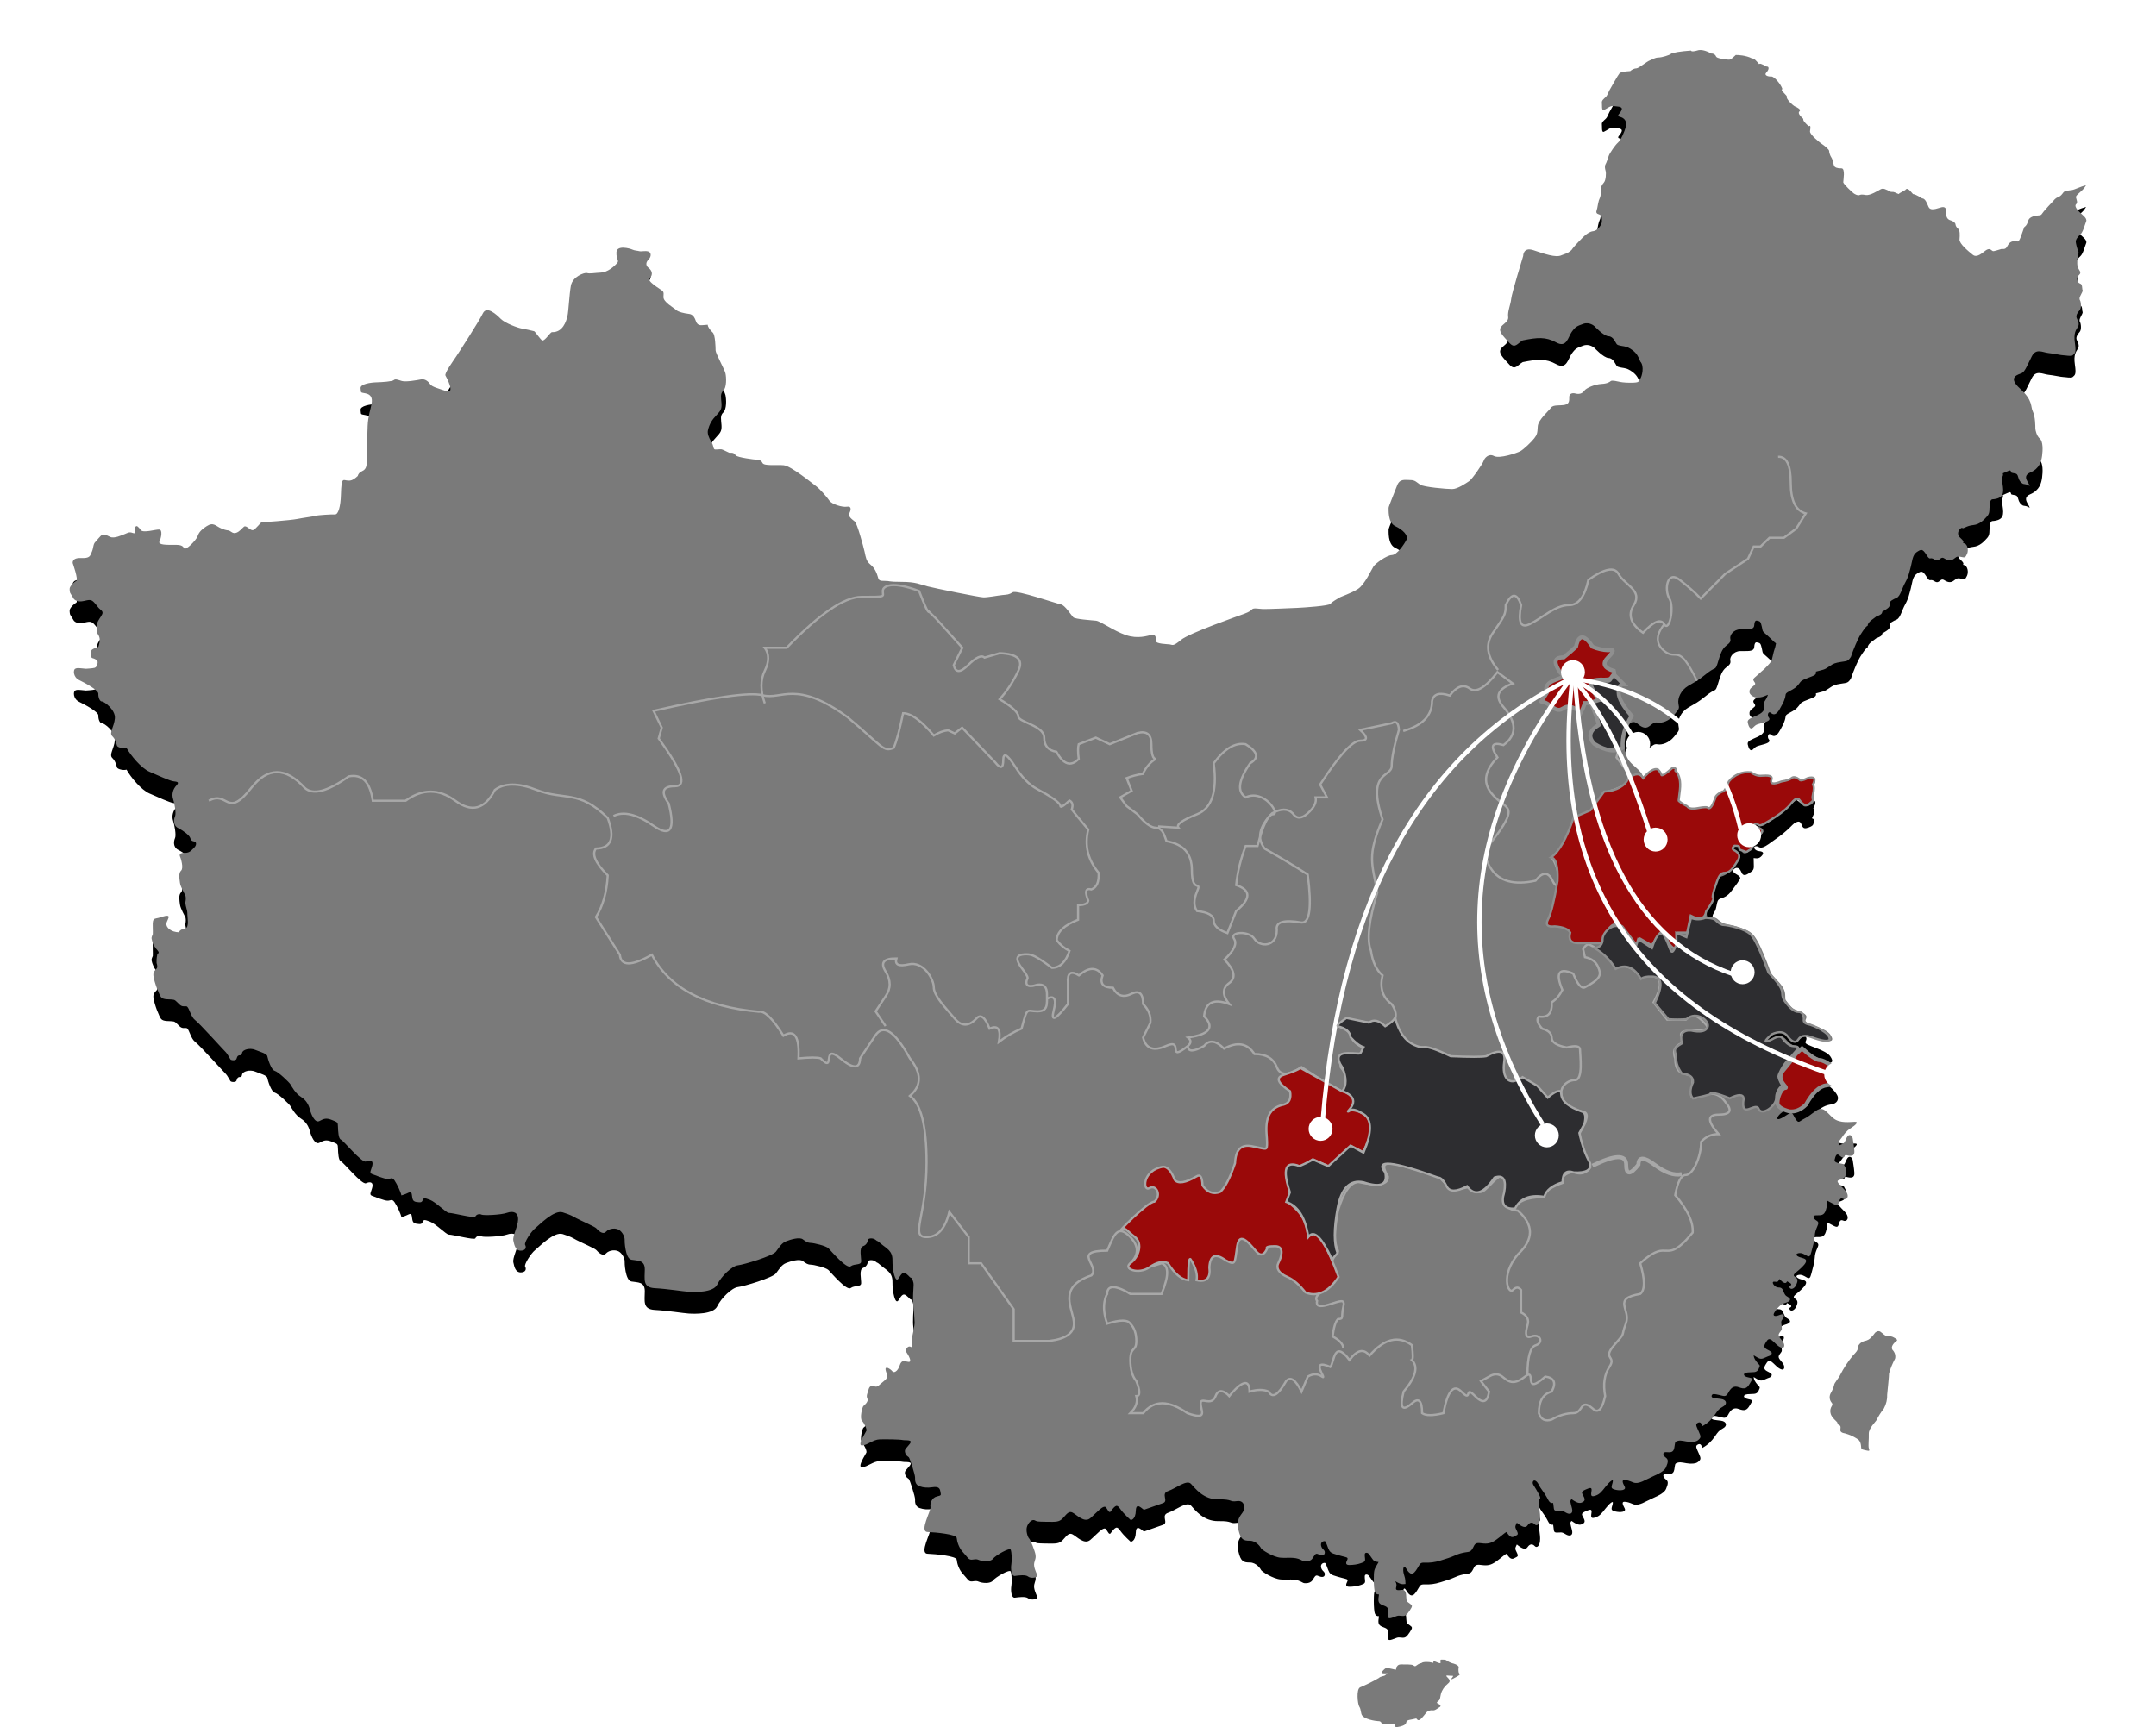 <?xml version="1.0" encoding="UTF-8"?>
<svg width="991px" height="794px" viewBox="0 0 991 794" version="1.1" xmlns="http://www.w3.org/2000/svg" xmlns:xlink="http://www.w3.org/1999/xlink">
    <!-- Generator: Sketch 52.6 (67491) - http://www.bohemiancoding.com/sketch -->
    <title>map</title>
    <desc>Created with Sketch.</desc>
    <defs>
        <path d="M568.563,694.873 C569.472,694.812 570.57,694.516 571.249,693.518 C572.602,691.519 572.666,690.964 574.047,691.588 C575.429,692.209 576.846,692.245 576.935,690.883 C577.024,689.52 575.942,689.52 575.4,688.158 C574.859,686.791 575.4,685.883 576.305,685.611 C577.206,685.339 577.294,685.611 578.017,687.521 C578.74,689.427 579.011,690.611 580.816,691.248 C582.621,691.884 582.892,691.884 584.786,692.428 C586.684,692.975 587.948,692.882 587.225,694.244 C586.502,695.611 586.502,696.519 588.215,696.519 C589.931,696.519 592.007,696.244 593.453,695.7 C594.895,695.157 595.618,695.063 595.436,693.518 C595.258,691.973 595.076,690.883 596.07,690.883 C597.059,690.883 597.423,691.791 598.416,693.154 C599.41,694.52 599.499,694.974 601.667,695.157 C600.129,697.971 599.587,698.153 599.499,701.065 C599.41,703.973 599.499,706.426 599.769,708.06 C600.04,709.698 600.852,710.059 601.845,710.059 C601.393,712.788 601.304,714.062 603.291,714.877 C605.274,715.696 606.267,715.785 605.997,718.06 C605.726,720.331 605.637,721.515 607.802,720.785 C609.971,720.059 610.237,719.605 612.042,719.877 C613.848,720.148 614.482,719.694 615.924,717.513 C617.369,715.331 617.281,715.153 616.016,714.24 C614.752,713.332 614.482,713.332 614.393,711.426 C614.3,709.516 614.211,707.699 612.224,707.971 C610.237,708.243 609.425,708.06 609.7,706.969 C609.971,705.883 610.06,705.246 609.337,703.973 C612.042,705.607 612.677,705.335 614.029,705.242 C613.941,702.245 613.759,702.606 613.218,700.518 C612.677,698.425 613.129,696.154 614.3,698.064 C615.475,699.97 616.828,701.88 618.815,699.062 C620.798,696.244 620.35,695.335 622.785,695.428 C625.22,695.518 627.3,695.335 630.188,694.427 C633.075,693.518 634.428,693.158 636.686,692.156 C638.939,691.154 640.026,690.976 641.468,690.7 C642.913,690.428 643.996,690.7 644.989,688.701 C645.983,686.702 646.165,686.154 648.959,686.519 C651.758,686.884 653.293,686.609 655.728,684.885 C658.167,683.158 659.52,681.702 660.514,681.341 C662.408,684.52 663.49,683.701 664.484,683.158 C665.477,682.61 666.107,682.61 665.206,680.793 C664.302,678.977 664.302,678.977 665.206,677.067 C667.735,679.159 669.269,679.613 670.17,678.251 C671.071,676.884 672.335,676.613 673.421,677.793 C674.503,678.977 675.674,677.432 675.856,675.522 C676.038,673.612 675.763,672.521 675.586,670.794 C675.404,669.07 674.863,666.795 675.674,666.252 C676.49,665.704 675.404,664.159 674.322,662.16 C673.239,660.161 672.157,659.253 672.609,658.162 C673.057,657.071 674.414,657.797 675.226,659.524 C676.038,661.252 677.932,663.344 679.014,665.433 C680.097,667.525 680.46,668.162 681.902,667.979 C682.354,670.433 681.813,671.613 683.618,671.613 C685.424,671.613 685.694,671.159 687.588,672.343 C689.482,673.523 691.199,673.068 690.569,670.522 C689.935,667.979 689.398,666.888 690.387,666.252 C693.638,668.616 694.632,668.069 695.714,667.432 C696.796,666.795 696.344,665.704 695.621,664.435 C694.902,663.162 694.809,662.708 696.885,661.795 C698.961,660.887 699.866,660.615 699.502,662.708 C699.143,664.796 699.502,665.25 701.396,664.614 C703.294,663.981 704.288,662.708 705.911,660.615 C707.535,658.527 709.881,656.252 709.251,658.527 C708.621,660.798 708.258,661.341 710.423,661.889 C712.591,662.432 715.749,662.253 714.756,660.433 C713.762,658.616 713.403,657.436 714.667,657.436 C715.931,657.436 717.106,657.89 718.637,658.527 C720.172,659.163 721.977,658.709 725.046,657.071 C728.116,655.433 732.716,654.07 733.802,651.528 C734.884,648.981 734.884,647.984 733.62,647.071 C732.356,646.163 731.997,644.618 733.713,644.618 C735.425,644.618 737.142,645.165 737.59,642.619 C738.042,640.072 737.683,639.894 739.218,639.439 C740.752,638.985 742.558,639.8 744.722,639.894 C746.887,639.983 747.969,639.711 748.963,638.714 C749.956,637.712 749.686,637.164 748.874,635.259 C748.062,633.349 747.158,631.986 748.062,631.349 C748.963,630.713 749.956,630.53 750.409,632.712 C753.114,631.26 754.831,629.439 756.277,627.351 C757.718,625.259 758.082,624.715 760.065,623.624 C762.052,622.534 761.692,620.534 759.071,620.169 C756.454,619.804 754.471,619.898 754.742,618.714 C755.013,617.534 756.184,617.899 758.26,618.353 C760.335,618.807 761.236,619.444 762.322,617.444 C763.405,615.441 764.669,613.807 767.286,614.805 C769.903,615.806 770.985,615.352 772.249,613.17 C773.513,610.989 774.055,610.717 771.619,610.263 C769.18,609.809 768.821,608.264 771.26,607.992 C773.695,607.716 775.407,608.353 776.312,606.443 C777.213,604.537 776.946,604.898 775.86,603.629 C774.777,602.355 774.143,601.354 774.055,600.08 C776.764,601.719 777.213,602.173 779.289,601.171 C781.364,600.174 781.817,600.445 782.269,599.537 C782.721,598.629 781.817,598.264 780.282,597.445 C778.747,596.629 778.659,595.81 779.563,594.359 C780.464,592.903 781.005,591.719 783.17,593.811 C785.338,595.904 785.787,596.264 786.962,596.629 C788.137,596.99 788.767,595.356 787.232,593.446 C785.698,591.536 785.064,591.086 785.968,589.72 C786.873,588.357 787.144,588.629 786.962,586.905 C786.78,585.178 786.421,584.63 787.321,583.54 C788.226,582.449 788.497,580.539 786.061,581.54 C783.622,582.538 782.447,581.995 783.804,580.085 C785.157,578.179 786.51,576.54 788.585,575.997 C790.661,575.45 791.295,574.541 790.391,573.722 C789.49,572.907 788.767,573.089 788.044,571.362 C787.321,569.635 787.144,568.909 785.427,568.909 C783.715,568.909 782.087,566.451 783.263,566.269 C784.434,566.09 785.068,567.088 785.88,565 C787.596,566.816 788.949,567.542 789.397,566.09 C791.655,567.088 791.925,567.725 790.391,568.361 C790.754,570.454 792.83,569.545 793.642,567.725 C794.453,565.908 794.365,565 793.371,564.27 C792.378,563.544 791.929,563.272 793.731,561.816 C795.536,560.365 797.43,558.637 797.975,557.453 C798.516,556.273 798.064,555.725 795.899,555.182 C793.731,554.635 793.008,553.548 794.542,553.183 C796.077,552.818 797.159,553.548 798.423,554.274 C799.687,555 800.047,554.635 800.592,552.546 C801.133,550.454 802.034,547.457 802.127,545.458 C802.216,543.455 802.664,542.368 803.298,540.912 C803.932,539.456 804.11,538.82 802.85,538.094 C801.586,537.368 800.681,535.734 802.85,535.734 C805.014,535.734 806.456,535.912 807.272,533.276 C808.084,530.64 807.809,530.186 807.72,528.913 C811.424,530.823 812.506,531.821 813.047,530.275 C813.588,528.735 813.677,527.461 815.305,528.187 C816.928,528.913 818.463,526.825 816.024,524.189 C813.588,521.553 811.601,520.097 813.229,519.554 C814.852,519.006 816.387,518.645 816.569,516.281 C816.746,513.917 815.935,513.463 815.394,512.19 C811.601,511.646 811.06,511.099 811.331,510.008 C811.601,508.917 812.054,507.007 813.318,508.102 C814.582,509.193 815.575,509.919 816.116,507.92 C818.733,508.735 820.539,508.735 820.357,506.192 C820.175,503.646 819.816,502.011 819.634,500.556 C819.452,499.104 817.922,497.83 816.835,500.012 C815.753,502.194 816.205,502.648 813.229,503.646 C812.777,501.646 813.588,501.464 814.582,500.012 C815.571,498.556 816.569,497.011 818.733,495.649 C820.898,494.286 822.522,492.741 820.628,492.741 C818.733,492.741 813.766,493.65 810.701,491.103 C807.631,488.556 806.186,485.377 802.939,487.559 C799.687,489.741 799.599,490.195 797.252,491.375 C794.906,492.559 794.813,493.739 793.278,491.375 C791.744,489.015 792.196,487.648 788.949,489.83 C785.698,492.011 784.527,491.922 785.068,490.649 C785.609,489.376 788.133,487.105 790.843,487.011 C793.553,486.922 795.536,486.922 796.711,485.106 C797.882,483.285 799.78,481.379 802.397,478.743 C805.014,476.107 807.179,475.106 809.796,474.741 C812.413,474.38 813.047,472.563 812.777,471.29 C812.506,470.016 810.248,466.837 806.097,464.656 C801.945,462.474 801.763,462.474 798.246,460.292 C794.724,458.111 792.378,458.2 790.302,456.294 C788.226,454.384 787.774,452.567 784.704,454.384 C781.639,456.201 779.563,456.111 780.464,455.11 C781.364,454.112 783.533,451.566 786.061,451.294 C788.585,451.022 788.767,451.566 790.843,453.747 C792.919,455.929 793.46,456.926 794.995,455.11 C796.529,453.293 798.516,452.656 802.757,454.291 C806.997,455.929 807.813,455.84 809.077,455.657 C810.337,455.475 810.43,454.656 809.796,453.476 C809.166,452.291 808.354,451.111 803.932,449.295 C799.51,447.474 797.341,447.113 797.975,445.751 C798.605,444.384 798.694,443.569 795.988,442.296 C793.278,441.022 792.378,441.387 790.484,438.93 C788.585,436.476 788.585,437.024 788.585,435.114 C788.585,433.204 788.315,431.298 785.157,428.026 C781.998,424.753 781.998,424.481 781.187,422.117 C780.375,419.753 777.394,412.211 775.682,409.392 C773.966,406.574 773.065,405.211 768.098,403.577 C763.134,401.939 761.6,402.304 759.524,401.12 C757.448,399.94 757.177,398.577 754.742,398.76 C752.303,398.938 752.573,398.212 752.484,396.396 C752.396,394.575 752.396,393.123 753.749,392.397 C755.101,391.667 755.465,391.031 755.372,389.94 C755.283,388.849 754.831,388.212 755.731,386.761 C756.636,385.305 756.636,385.122 756.996,383.399 C757.359,381.672 757.448,380.581 758.801,380.127 C760.158,379.672 762.052,379.214 764.128,376.307 C766.204,373.399 766.474,373.31 767.015,372.308 C767.556,371.307 768.909,370.581 766.563,369.218 C764.217,367.856 764.128,367.219 765.21,366.4 C766.292,365.585 767.556,366.039 768.19,367.491 C768.821,368.947 769.362,370.033 771.438,368.764 C773.513,367.491 774.143,367.126 774.143,365.309 C774.143,363.492 774.055,362.402 774.055,361.493 C775.86,361.765 776.672,361.672 777.758,360.492 C778.84,359.312 778.659,358.492 776.583,358.31 C774.507,358.132 773.425,356.128 775.141,356.039 C776.853,355.946 776.583,358.132 781.005,355.042 C785.427,351.947 787.144,350.674 789.397,348.675 C791.655,346.676 792.289,345.585 793.553,345.042 C794.813,344.494 795.536,344.587 796.17,346.315 C796.8,348.042 797.705,348.042 799.417,347.406 C801.133,346.769 801.404,346.404 801.674,345.313 C801.945,344.222 802.216,343.679 800.863,343.225 C802.216,340.496 802.127,339.681 801.493,338.586 C802.85,336.132 802.668,335.042 801.404,335.042 C800.14,335.042 800.322,335.042 798.516,335.678 C796.711,336.315 796.44,336.952 794.995,335.678 C793.553,334.405 792.289,333.951 791.384,335.224 C790.484,336.497 789.308,336.68 786.602,337.317 C783.893,337.953 782.81,338.679 782.269,337.406 C781.728,336.132 783.533,334.587 780.282,334.316 C777.035,334.044 777.394,334.77 774.507,333.497 C771.619,332.223 771.26,331.68 766.834,333.768 C762.411,335.861 762.952,336.408 762.234,338.042 C761.511,339.677 761.418,340.407 759.16,341.587 C756.907,342.771 756.184,343.221 756.277,344.405 C756.366,345.585 755.19,349.04 752.121,348.951 C749.056,348.857 748.785,349.04 746.887,349.405 C744.993,349.766 744.993,350.042 744.088,348.951 C743.188,347.86 742.194,347.767 740.841,346.858 C739.488,345.95 738.947,346.222 739.577,343.314 C740.207,340.407 740.659,337.678 739.218,334.316 C737.772,330.954 737.954,331.319 736.96,330.407 C733.261,332.86 731.908,334.77 731.274,332.86 C730.644,330.954 729.287,330.135 727.122,332.499 C724.957,334.863 723.693,335.95 723.241,334.316 C722.789,332.682 722.159,331.769 719.449,329.409 C716.743,327.045 715.479,325.682 714.667,320.865 C713.855,316.047 714.845,312.499 716.02,310.776 C717.195,309.048 719,308.322 720.624,309.685 C722.248,311.048 724.142,312.41 726.129,310.865 C728.116,309.32 728.475,308.959 730.103,309.231 C731.726,309.503 735.066,308.683 737.501,305.687 C739.937,302.686 739.937,302.958 739.488,300.504 C739.036,298.051 740.571,294.324 743.999,292.325 C747.432,290.326 748.603,289.778 751.402,287.508 C754.201,285.233 755.19,284.778 756.002,284.418 C756.818,284.053 757.088,283.327 757.9,280.598 C758.712,277.873 759.524,275.326 761.418,273.874 C763.316,272.418 763.587,271.871 763.316,270.508 C763.045,269.146 764.669,266.421 767.916,266.328 C771.167,266.238 774.143,266.782 774.325,264.511 C774.507,262.24 775.048,262.147 776.042,262.419 C777.035,262.694 777.306,262.783 777.847,265.241 C778.388,267.694 777.847,266.875 780.464,269.239 C783.081,271.599 783.081,271.871 784.345,272.783 C783.893,275.419 783.444,275.602 782.899,278.327 C782.358,281.052 781.998,281.417 780.1,283.416 C778.206,285.415 778.477,284.872 776.583,286.688 C774.689,288.505 773.336,288.963 774.143,290.143 C774.959,291.323 775.141,291.506 773.695,292.597 C772.249,293.688 772.072,294.324 772.16,295.322 C772.249,296.323 773.877,297.686 775.771,297.686 C777.665,297.686 778.388,297.325 780.646,296.413 C779.741,299.231 778.117,300.05 778.747,301.323 C779.381,302.597 778.929,304.324 776.042,305.687 C773.154,307.049 770.985,307.593 771.349,309.231 C771.708,310.865 772.431,312.686 773.695,311.591 C774.959,310.504 774.596,310.228 777.936,309.409 C781.276,308.594 781.817,307.775 781.005,306.867 C780.193,305.958 780.734,303.683 781.998,304.778 C783.263,305.869 784.527,305.687 786.061,302.958 C787.596,300.233 787.774,299.961 788.408,298.051 C789.038,296.141 788.137,296.052 790.484,294.778 C792.83,293.505 793.642,293.051 794.813,291.506 C795.988,289.961 795.899,289.868 798.965,288.688 C802.034,287.508 803.027,287.236 802.668,285.78 C805.915,284.872 806.456,285.054 808.625,283.509 C810.79,281.964 811.512,281.782 814.218,281.328 C816.928,280.873 817.381,281.145 818.774,278.967 C819.893,275.577 821.92,270.74 823.224,268.696 C824.533,266.652 825.615,264.973 826.488,264.681 C826.415,262.856 829.678,261.178 830.401,260.448 C832.792,259.576 833.151,258.988 833.151,258.258 C836.128,256.506 836.778,255.995 836.56,254.681 C836.342,253.367 838.155,252.565 839.823,251.835 C841.487,251.105 842.214,247.528 843.732,244.827 C845.255,242.127 845.618,240.01 846.269,237.674 C846.923,235.338 846.995,232.127 849.023,230.813 C851.054,229.499 851.632,229.134 853.518,232.127 C855.4,235.119 854.822,232.711 857.213,234.244 C859.604,235.776 859.677,232.423 861.708,233.733 C863.735,235.046 865.04,234.827 866.344,233.733 C867.649,232.638 868.154,232.784 869.604,233.076 C871.053,233.368 871.344,233.445 872.14,231.689 C872.939,229.941 872.358,227.163 870.835,226.798 C869.313,226.433 871.885,226.754 869.131,224.341 C866.377,221.936 869.624,219.15 869.987,219.73 C870.351,220.314 871.853,218.696 874.967,218.404 C878.085,218.116 880.039,215.849 881.416,214.321 C882.794,212.784 882.289,211.178 882.575,209.28 C882.773,207.978 882.753,206.94 883.67,206.567 C889.17,206.219 889.098,203.514 888.448,199.43 C887.793,195.339 889.025,196.361 888.593,194.613 C891.489,193.445 892.179,192.512 892.434,194.244 C894.001,194.913 895.127,194.122 895.636,196.296 C895.996,197.845 896.771,198.883 897.894,199.459 C900.087,199.706 900.777,200.326 900.858,200.509 C901.161,199.309 896.9,196.06 901.197,194.236 C905.498,192.407 906.298,189.069 906.641,186.527 C906.989,183.988 907.106,179.945 905.608,178.672 C904.113,177.403 903.536,174.743 903.536,173.936 C903.536,173.129 903.536,168.506 902.385,166.195 C901.234,163.887 902.615,161.231 896.517,155.684 C890.418,150.14 895.83,149.216 897.324,148.522 C898.819,147.829 899.97,144.593 901.924,140.785 C903.883,136.969 906.924,139.033 909.513,139.293 C912.098,139.552 915.413,140.339 916.399,140.339 C917.38,140.339 919.969,140.911 920.631,140.384 C921.713,139.398 922.408,139.398 921.713,134.662 C921.027,129.926 922.291,128.652 923.087,127.306 C924.088,125.627 922.844,124.135 922.517,123.149 C922.129,121.986 922.905,120.692 923.87,119.654 C924.839,118.62 924.516,115.834 924.064,115.059 C923.616,114.281 923.935,113.567 924.387,112.663 C924.839,111.755 925.611,110.591 925.162,110.201 C924.969,107.42 924.645,107.675 923.68,107.16 C922.711,106.641 922.194,104.634 923.616,103.405 C925.033,102.172 923.551,101.333 923.034,99.78 C922.517,98.223 922.84,94.208 923.422,93.109 C922.452,90.323 922.259,89.159 922.129,88.255 C922,87.347 922.905,85.923 924.193,84.82 C925.485,83.721 926.257,80.356 926.903,78.799 C927.545,77.245 924.839,75.627 923.482,74.139 C922.129,72.647 921.548,71.483 922.323,70.834 C923.099,70.19 922.517,68.957 922.194,67.728 C921.984,66.921 924.011,65.575 925.344,64.184 C926.047,63.458 926.62,62.538 926.863,62.12 C924.104,62.846 921.742,64.172 920.255,64.391 C918.773,64.614 917.069,64.614 916.411,65.494 C915.748,66.378 915.199,67.205 913.883,67.704 C912.562,68.198 912.174,69.026 911.407,69.8 C910.636,70.571 908.439,72.947 907.393,74.216 C906.347,75.486 906.512,75.984 904.973,76.037 C903.435,76.094 900.85,76.698 900.357,78.247 C899.861,79.792 899.533,80.676 898.431,81.447 C897.276,84.484 896.343,88.292 895.297,88.016 C894.251,87.74 892.111,87.631 891.065,89.504 C890.019,91.382 889.853,91.548 887.878,91.495 C884.138,92.598 884.191,92.708 883.476,92.099 C882.761,91.495 882.103,91.163 880.621,92.209 C879.135,93.259 876.715,95.688 874.789,94.143 C872.867,92.598 868.525,89.062 868.687,87.075 C868.852,85.088 868.909,82.882 868.085,82.221 C867.257,81.556 866.873,80.729 866.821,80.068 C866.764,79.407 865.666,78.576 864.563,78.3 C863.465,78.024 862.641,77.14 862.584,75.595 C862.532,74.05 863.025,71.402 859.838,72.448 C856.648,73.498 855.109,73.551 854.451,72.12 C853.788,70.684 853.021,68.198 851.482,68.198 C848.841,66.544 848.017,66.325 847.302,66.211 C845.324,63.73 844.443,63.34 843.785,64.338 C840.978,65.883 841.144,65.826 840.703,66.211 C838.999,65.607 838.947,65.108 837.133,65.218 C834.658,63.949 833.612,63.397 832.457,64.005 C831.306,64.614 827.618,66.986 825.639,66.653 C823.661,66.325 823.386,66.434 822.619,66.71 C821.847,66.986 820.583,66.268 820.034,65.883 C819.485,65.494 815.252,61.629 815.252,60.749 C815.252,59.865 816.294,54.346 814.424,54.399 C812.558,54.456 811.347,54.014 811.016,53.186 C810.689,52.359 810.414,50.315 809.808,49.431 C809.202,48.551 808.762,47.116 808.762,46.398 C808.762,45.68 806.291,43.75 805.576,43.308 C804.861,42.866 799.748,38.892 799.966,37.343 C800.188,35.798 800.463,34.31 799.308,35.028 C797.272,33.093 796.723,32.376 796.889,31.662 C795.459,30.336 794.195,28.953 795.128,28.183 C796.061,27.408 794.138,26.362 793.149,25.977 C792.16,25.587 788.585,22.274 789.3,21.171 C787.596,19.131 786.441,18.633 787.265,17.862 C786.497,15.595 783.473,12.063 782.152,12.177 C780.835,12.286 778.634,11.678 779.898,10.352 C781.162,9.03 781.328,7.538 780.011,7.595 C777.37,6.216 776.987,6.102 776.603,6.492 C775.008,4.724 774.293,3.787 773.356,3.896 C770.553,2.404 766.652,2.242 765.824,2.295 C763.736,4.172 763.627,4.614 761.923,4.391 C760.218,4.172 757.141,3.84 756.81,3.012 C756.479,2.185 755.764,1.577 754.665,1.634 C751.64,-0.021 749.552,-0.244 748.232,0.198 C746.911,0.64 745.372,0.806 745.263,0.255 C740.591,0.583 736.689,1.192 735.975,1.8 C735.256,2.404 732.069,3.398 730.309,3.454 C728.552,3.511 727.728,4.282 726.351,4.78 C724.978,5.275 721.185,8.422 720.248,8.422 C719.315,8.422 718.104,8.973 717.337,9.691 C714.312,9.857 712.939,10.19 712.385,10.741 C711.836,11.293 708.375,17.42 707.826,18.414 C707.276,19.407 706.889,20.843 706.065,21.613 C705.241,22.388 704.143,23.215 704.304,24.208 C704.47,25.202 704.029,28.073 705.241,27.574 C706.449,27.08 708.209,25.478 709.582,25.753 C710.96,26.029 714.037,25.697 713.379,27.522 C712.716,29.342 710.628,30.226 712.607,30.721 C714.586,31.216 715.85,32.599 715.301,35.137 C714.752,37.676 712.939,41.483 711.674,42.59 C710.406,43.693 707.935,47.335 707.495,48.551 C707.054,49.764 706.505,51.641 706.012,52.469 C705.516,53.296 705.681,54.456 706.012,55.559 C706.34,56.666 706.121,59.922 705.241,60.915 C704.361,61.905 703.593,63.288 703.755,64.557 C703.92,65.826 703.702,67.537 703.262,68.255 C702.822,68.973 702.273,71.897 702.164,72.724 C702.051,73.551 701.009,74.991 702.765,75.486 C704.526,75.984 704.304,77.249 704.304,78.851 C704.304,80.453 702.107,83.105 700.455,83.267 C698.808,83.434 697.762,84.318 696.885,84.926 C696.005,85.53 691.219,90.554 690.783,91.329 C690.44,91.933 690.06,92.298 688.687,93.174 C687.673,93.725 686.324,94.046 685.731,94.346 C683.198,95.615 677.678,93.652 672.843,92.034 C668.013,90.416 668.126,94.691 668.126,94.691 C668.126,94.691 662.836,111.905 662.606,114.443 C662.375,116.986 660.877,120.222 661.224,122.647 C661.568,125.072 658.345,126.053 657.658,127.788 C656.964,129.52 658.636,131.256 661.858,134.719 C664.375,137.427 665.477,134.877 667.916,133.478 C674.685,132.119 678.481,131.771 683.316,134.431 C688.146,137.087 688.723,132.006 690.448,129.577 C692.176,127.152 692.867,126.921 695.742,125.883 C698.618,124.84 700.895,126.973 700.895,126.973 C700.895,126.973 705.116,131.511 707.373,131.588 C709.635,131.665 710.503,134.516 711.182,135.274 C711.86,136.028 714.308,136.028 715.661,136.483 C716.379,136.722 718.144,137.541 719.663,139.131 C720.996,140.53 721.844,142.809 721.916,143.161 C723.972,145.303 722.716,150.205 721.888,151.187 C721.056,152.172 721.763,152.768 719.126,152.918 C716.488,153.068 713.928,152.841 712.797,152.614 C711.67,152.387 709.033,151.71 708.431,152.164 C707.826,152.614 706.921,153.372 704.062,153.522 C701.194,153.676 697.127,155.262 696.15,156.701 C695.169,158.137 693.513,158.291 692.156,157.91 C690.799,157.533 689.293,157.91 689.293,159.5 C689.293,161.089 689.442,162.675 687.257,163.129 C685.076,163.583 681.91,162.979 680.929,164.414 C679.951,165.854 674.98,170.014 674.826,173.04 C674.677,176.065 674.528,176.819 673.243,178.486 C671.963,180.148 668.348,183.627 666.765,184.459 C665.186,185.294 657.198,188.015 654.71,186.653 C652.226,185.294 650.268,187.711 649.965,188.846 C649.662,189.982 644.767,197.241 643.261,198.226 C641.754,199.207 637.986,201.855 635.499,201.855 C633.015,201.855 622.389,200.951 620.734,199.816 C619.078,198.68 618.472,197.699 616.214,197.699 C613.953,197.699 611.392,196.94 610.185,200.193 C608.981,203.445 606.195,209.949 606.267,210.481 C606.344,211.008 605.742,217.212 609.28,218.875 C612.822,220.541 615.459,223.189 614.482,225.156 C613.5,227.123 610.185,232.115 607.774,232.188 C605.363,232.265 600.242,236.044 599.337,237.407 C598.432,238.769 595.343,245.728 592.181,247.771 C589.014,249.811 584.346,251.251 583.591,251.778 C582.839,252.309 580.275,253.595 579.596,254.576 C578.922,255.561 567.545,256.32 564.302,256.47 C561.067,256.62 550.365,257.074 548.483,256.997 C546.601,256.924 544.263,256.393 543.584,257.074 C542.906,257.755 542.304,258.286 539.893,259.191 C537.482,260.099 514.579,268.043 510.815,271.218 C507.047,274.397 506.971,273.412 505.69,273.262 C504.41,273.108 499.362,273.035 499.362,271.749 C499.362,270.464 499.362,268.497 497.403,268.874 C495.444,269.251 491.075,270.914 485.425,268.951 C479.771,266.981 473.899,262.597 471.786,262.37 C469.678,262.143 462.219,261.689 461.314,260.78 C460.41,259.872 457.474,255.184 455.664,254.88 C453.855,254.576 435.322,248.149 433.513,249.284 C431.707,250.419 431.029,250.342 428.767,250.569 C426.51,250.797 421.986,251.705 419.955,251.628 C417.92,251.551 397.731,247.467 394.262,246.559 C390.796,245.651 388.987,244.515 382.437,244.515 C375.878,244.515 377.388,244.065 374.824,244.065 C372.263,244.065 371.96,243.911 371.512,242.248 C371.056,240.586 370.155,238.238 368.12,236.575 C366.084,234.913 366.012,233.323 365.41,230.675 C364.804,228.027 362.017,217.666 360.887,216.758 C359.756,215.849 357.648,214.414 358.403,212.974 C359.154,211.539 359.53,209.572 357.345,209.949 C355.16,210.326 350.342,208.814 349.211,207.151 C348.08,205.489 344.841,201.782 343.182,200.57 C341.526,199.361 331.655,191.19 328.19,190.89 C324.725,190.586 319.148,191.344 318.473,189.832 C317.795,188.319 316.135,188.319 315.533,188.319 C314.932,188.319 306.943,187.334 306.192,186.353 C305.437,185.367 305.138,185.063 303.175,185.14 C300.465,183.818 299.977,183.627 299.46,183.542 C298.939,183.457 296.661,183.846 296.354,183.518 C295.74,182.865 296.075,181.937 294.908,180.035 C293.874,178.352 293.067,176.381 293.382,174.929 C294.06,171.827 295.417,169.86 297.376,167.821 C299.335,165.777 299.787,164.868 299.637,162.448 C299.484,160.031 298.882,158.06 300.465,156.624 C302.048,155.189 301.895,150.497 301.447,148.607 C300.994,146.714 296.924,139.455 296.924,138.093 C296.924,136.73 296.774,130.984 295.643,129.921 C294.512,128.863 293.309,127.351 293.309,126.292 C290.518,126.369 288.79,127.351 287.808,124.479 C286.831,121.604 285.474,121.377 284.117,121.223 C282.76,121.073 279.747,120.469 278.766,119.484 C277.789,118.502 272.74,115.854 272.967,113.433 C273.193,111.012 272.789,111.077 272.264,110.546 C271.735,110.019 264.982,106.248 266.638,104.812 C268.294,103.373 267.692,101.357 266.186,100.222 C264.679,99.09 264.841,97.602 266.032,96.414 C267.228,95.23 267.49,93.567 266.4,92.809 C265.305,92.055 262.733,92.736 261.893,92.481 C261.053,92.229 259.708,92.257 258.642,91.738 C257.571,91.223 251.493,89.532 251.344,93.012 C251.195,96.491 252.85,96.641 251.57,98.081 C250.29,99.516 247.273,102.164 244.26,102.314 C241.248,102.464 239.139,102.922 237.859,102.541 C236.579,102.164 231.155,104.208 230.4,108.368 C229.649,112.525 229.346,120.092 228.817,122.359 C228.292,124.63 226.705,129.885 221.737,129.698 C220.921,129.666 218.644,133.656 217.315,133.526 C216.62,133.462 213.983,129.402 213.523,129.273 C212.364,128.944 209.153,128.259 207.796,128.032 C205.991,127.732 200.187,125.611 198.152,123.571 C196.12,121.527 191.674,117.444 189.941,121.073 C188.209,124.703 178.944,139.001 177.737,140.814 C176.533,142.63 172.163,148.607 172.765,149.666 C173.367,150.724 177.284,158.137 173.294,156.852 C169.3,155.566 166.509,154.812 165.758,153.676 C165.003,152.541 163.472,151.049 161.514,151.43 C159.555,151.811 154.535,152.691 152.726,152.164 C150.916,151.633 149.729,151.073 149.034,151.73 C148.34,152.391 143.837,152.691 141.123,152.768 C138.409,152.841 133.437,153.522 133.736,155.566 C134.039,157.61 133.437,157.379 135.925,157.833 C138.409,158.291 139.314,159.8 138.789,162.675 C138.259,165.55 137.201,168.121 136.979,172.812 C136.753,177.5 136.676,187.411 136.6,188.846 C136.527,190.286 136.676,192.63 134.568,193.538 C133.252,194.102 132.666,194.905 132.424,195.837 C129.96,198.137 128.825,198.056 127.448,197.893 C126.071,197.731 125.425,197.078 125.009,199.625 C124.843,200.833 124.754,202.419 124.698,204.43 C124.548,209.876 123.494,213.583 121.988,213.506 C120.478,213.429 114.149,213.806 113.248,214.11 C112.34,214.414 107.522,215.018 104.432,215.622 C101.343,216.227 88.609,217.155 88.233,217.135 C87.858,217.119 85.73,220.071 84.449,220.675 C83.169,221.283 81.275,218.238 80.144,219.146 C79.017,220.055 78.254,221.312 76.671,221.92 C75.088,222.524 74.264,221.364 73.432,221.004 C72.6,220.643 72.463,221.105 69.753,219.969 C67.039,218.838 66.159,216.835 62.92,218.952 C59.681,221.068 59.301,222.281 58.699,223.793 C58.098,225.306 53.275,230.525 52.524,228.935 C51.769,227.346 49.661,227.5 47.25,227.5 C44.839,227.5 40.469,227.573 41.297,225.91 C42.125,224.248 42.803,220.614 41.22,220.464 C39.637,220.314 33.838,222.204 32.707,220.691 C31.58,219.179 30.825,218.347 30.223,219.252 C29.617,220.16 30.902,222.735 29.092,222.054 C27.283,221.373 26.831,221.977 25.401,222.508 C23.967,223.035 20.579,224.702 18.697,223.866 C16.811,223.035 15.608,222.127 14.327,223.339 C13.604,224.021 12.74,225.132 12.07,225.922 C10.689,227.034 11.088,228.668 10.224,230.663 C9.36,232.662 9.396,233.72 5.168,233.55 C0.939,233.376 1.42,235.898 1.42,235.898 C1.42,235.898 4.134,243.542 3.048,244.089 C2.268,244.483 0.717,245.793 0.107,247.155 C-0.127,247.686 0.071,249.118 0.237,249.564 C0.588,250.014 1.682,252.086 1.961,252.39 C2.64,253.136 4.001,253.842 6.44,253.315 C8.875,252.788 9.832,252.439 11.226,253.931 C12.619,255.423 12.966,256.299 14.186,257.264 C15.406,258.23 15.406,258.842 14.448,260.334 C13.491,261.826 12.534,262.966 12.445,264.985 C12.356,267.005 12.272,267.617 12.881,268.408 C13.491,269.195 14.186,270.687 13.665,272.706 C13.14,274.722 13.576,274.288 11.924,274.9 C10.89,275.281 9.78,275.561 9.848,276.887 C9.962,279.105 9.881,279.43 10.604,279.6 C11.327,279.766 12.886,280.383 12.886,281.449 C12.886,282.516 12.385,283.748 11.496,284.028 C10.604,284.308 7.401,284.458 7.47,284.462 C3.783,284.117 3.552,284 2.571,284.454 C1.594,284.908 1.549,288.282 4.34,289.645 C7.126,291.003 13.269,294.288 13.196,295.954 C13.12,297.617 13.875,299.584 14.852,299.507 C15.834,299.434 21.181,303.363 20.805,307.297 C20.43,311.23 18.019,313.955 19.598,315.468 C21.181,316.98 21.484,319.024 21.783,319.855 C22.085,320.687 24.872,321.291 26.152,320.837 C28.038,324.243 32.86,330.143 36.701,331.806 C40.542,333.468 45.966,335.966 47.702,336.193 C49.435,336.42 50.638,336.493 49.055,338.16 C47.476,339.823 46.87,342.244 47.549,344.287 C48.227,346.327 49.055,350.942 48.453,352.304 C47.852,353.667 47.399,356.465 49.96,357.75 C52.524,359.036 55.008,361.08 55.388,362.138 C55.763,363.196 55.989,363.651 57.27,363.878 C58.55,364.105 58.247,365.767 57.27,366.676 C56.288,367.584 55.311,369.17 53.049,369.097 C50.788,369.02 50.339,369.855 50.715,370.686 C51.091,371.517 52.524,376.055 51.24,377.264 C49.96,378.476 50.489,380.97 50.715,382.864 C50.941,384.753 52.977,388.083 53.275,388.914 C53.623,390.755 53.118,391.582 53.195,392.251 C53.393,393.971 54.144,395.727 54.103,396.704 C54.031,398.521 55.157,403.362 53.126,403.817 C51.091,404.271 50.566,404.875 50.263,405.629 C46.721,405.556 44.31,403.512 44.459,401.619 C44.528,400.795 45.76,398.93 45.493,398.346 C45.15,397.6 43.147,398.281 41.749,398.748 C40.118,399.291 39.136,399.121 38.632,399.798 C38.042,400.585 38.191,402.409 38.203,403.403 C38.224,404.66 38.276,405.739 38.224,406.505 C37.642,407.799 37.61,408.172 37.695,408.675 C37.896,409.952 38.829,412.065 39.637,413.042 C40.772,414.404 41.523,414.936 40.32,415.617 C39.871,417.928 39.952,418.865 39.968,419.741 C40.812,422.255 39.698,422.446 39.714,422.571 C39.738,422.754 38.272,423.662 38.502,425.495 C38.934,428.999 41.285,434.538 42.024,435.434 C43.151,436.793 45.743,436.266 47.852,436.643 C48.906,436.829 50.085,438.719 51.236,439.352 C52.383,439.988 53.502,439.368 54.031,439.818 C55.085,440.726 55.763,444.583 57.722,446.022 C59.681,447.458 71.207,460.244 71.809,460.771 C72.414,461.302 73.533,463.508 73.913,464.039 C74.288,464.57 76.461,464.664 76.687,463.832 C77.515,460.787 78.929,463.346 79.268,461.075 C79.494,459.562 82.81,458.654 85.221,459.635 C87.632,460.621 90.644,461.375 90.871,462.587 C91.097,463.796 92.603,468.865 94.259,469.319 C95.919,469.773 100.89,474.538 101.492,475.519 C102.094,476.505 103.754,479.68 106.314,481.269 C108.875,482.859 109.933,485.13 110.458,487.17 C110.987,489.213 112.719,493.524 114.828,492.388 C116.94,491.253 117.994,490.876 120.631,491.934 C123.268,492.993 123.268,492.92 123.341,495.036 C123.418,497.153 123.567,500.56 124.698,500.937 C125.829,501.314 134.342,511.829 136.224,510.997 C138.106,510.162 139.612,510.466 139.164,512.66 C138.712,514.854 137.504,516.216 138.938,516.744 C140.368,517.275 144.439,518.937 146.022,519.014 C147.601,519.091 148.13,517.956 149.333,519.696 C150.541,521.435 152.273,525.215 152.5,526.577 C155.662,525.823 156.869,524.083 157.245,525.896 C157.62,527.713 157.322,529.302 159.357,529.602 C161.388,529.906 161.841,529.829 162.293,528.771 C162.745,527.713 162.972,527.636 165.609,528.621 C168.246,529.602 172.991,534.444 174.195,534.594 C176.335,534.635 186.064,537.222 186.476,536.334 C187.001,535.202 188.435,534.971 189.34,535.426 C190.244,535.88 198.228,535.58 201.015,534.594 C203.806,533.613 206.217,534.294 206.14,537.619 C206.063,540.949 203.503,545.259 203.955,547.38 C204.408,549.497 204.937,551.991 207.344,551.991 C209.755,551.991 209.981,550.328 209.379,549.347 C208.777,548.361 212.093,543.219 213.898,541.78 C215.707,540.344 222.638,533.082 226.632,534.367 C230.626,535.657 230.852,535.957 232.96,537.092 C235.068,538.228 241.474,540.949 242.152,541.78 C242.831,542.615 245.092,544.882 246.522,543.292 C247.952,541.707 251.267,541.253 253,542.765 C254.736,544.278 255.185,546.395 255.112,546.849 C255.035,547.303 255.338,555.624 258.197,556.155 C261.061,556.682 264.377,556.155 264.377,560.616 C264.377,565.077 263.25,568.937 268.972,569.241 C274.699,569.541 282.082,570.754 284.642,570.904 C287.207,571.054 295.869,571.354 297.679,567.575 C299.484,563.791 304.46,559.026 307.169,558.726 C309.883,558.422 323.065,554.489 324.648,552.445 C326.232,550.405 327.213,548.511 329.321,547.68 C331.429,546.849 335.5,545.64 337.007,546.772 C338.513,547.907 339.418,548.438 340.698,548.438 C341.978,548.438 347.628,549.724 348.836,550.932 C350.039,552.145 357.123,560.539 359.005,559.18 C360.887,557.818 363.75,558.799 363.827,556.983 C363.904,555.17 362.769,550.628 364.655,549.951 C366.537,549.27 366.84,547.68 366.916,547.003 C366.989,546.322 369.174,545.94 370.531,547.076 C371.888,548.211 370.381,546.622 372.942,548.816 C375.502,551.009 378.289,551.991 378.216,556.378 C378.14,560.766 379.496,567.197 381.003,564.776 C382.509,562.356 383.188,561.524 384.617,562.656 C386.051,563.791 386.201,564.399 386.653,564.399 C387.105,564.399 388.01,566.212 387.933,567.802 C387.86,569.391 387.481,574.683 387.784,576.804 C388.087,578.921 388.313,583.458 388.385,584.894 C388.462,586.333 387.481,590.871 387.331,591.398 C387.182,591.93 387.634,597.076 386.58,596.24 C385.526,595.409 383.79,597.453 384.617,598.661 C385.449,599.874 387.558,603.43 385.526,603.126 C383.491,602.822 382.437,602.067 381.532,604.788 C380.627,607.513 378.895,608.418 378.14,607.436 C377.388,606.455 374.824,604.788 375.05,606.682 C375.276,608.572 376.936,609.93 374.448,611.824 C371.96,613.714 371.593,614.926 369.937,614.395 C368.277,613.864 367.591,614.472 367.215,615.908 C366.84,617.347 366.012,618.706 366.69,619.995 C367.365,621.276 365.41,623.02 364.881,623.397 C364.352,623.774 363.072,628.993 364.202,630.206 C365.333,631.414 366.537,634.062 366.238,634.817 C365.935,635.575 361.791,641.702 364.279,641.548 C366.767,641.398 369.327,638.827 372.34,638.75 C375.353,638.673 381.455,638.75 382.889,639.054 C384.319,639.358 387.784,638.673 386.201,640.794 C384.617,642.911 383.64,643.138 384.016,644.727 C384.395,646.317 385.3,646.544 385.748,646.994 C386.201,647.448 388.688,655.088 388.612,656.374 C388.539,657.659 388.692,659.63 390.651,660.311 C392.61,660.992 394.415,661.065 396.523,660.761 C398.631,660.461 399.916,660.688 400.214,662.578 C400.517,664.468 400.893,664.468 398.631,664.999 C396.374,665.526 395.392,668.101 395.695,669.841 C395.994,671.58 390.421,681.187 394.338,681.337 C398.256,681.487 407.597,682.395 407.75,684.058 C407.9,685.725 408.728,688.673 410.763,690.789 C412.799,692.91 413.098,694.273 414.907,694.046 C416.716,693.819 416.866,693.742 418.146,694.273 C419.426,694.8 423.194,695.254 424.398,693.664 C425.605,692.079 432.152,688.304 432.584,689.508 C433.016,690.708 433.206,694.086 432.866,696.162 C432.527,698.239 432.838,701.758 434.494,701.531 C436.154,701.304 439.466,700.85 440.596,701.836 C441.727,702.817 445.325,702.448 444.72,701.012 C444.118,699.573 443.007,697.294 443.383,695.558 C443.763,693.819 444.215,693.514 443.989,691.852 C443.763,690.185 441.634,684.845 441.028,684.313 C440.427,683.786 439.316,680.656 440.144,678.612 C440.976,676.568 442.555,675.437 443.609,675.968 C444.663,676.495 444.364,676.568 448.96,676.645 C453.556,676.722 454.748,676.722 456.327,675.21 C457.91,673.697 459.008,671.426 460.967,672.408 C462.926,673.393 466.363,677.326 469.149,674.983 C471.936,672.639 475.328,668.401 476.459,670.141 C477.59,671.88 477.699,672.335 478.349,672.095 C480.869,668.746 481.414,668.579 482.989,670.826 C484.568,673.073 487.723,675.846 487.723,675.846 C487.723,675.846 489.956,675.846 490.085,671.487 C490.214,667.128 493.369,671.223 493.894,671.094 C494.423,670.96 499.806,668.977 502.564,668.052 C505.323,667.128 501.381,663.693 504.931,662.501 C508.477,661.313 513.469,657.087 515.439,659.2 C517.41,661.313 521.219,666.467 528.048,666.337 C534.881,666.203 532.91,667.655 536.59,667.128 C540.269,666.597 540.398,670.562 539.219,672.282 C538.035,673.997 536.198,675.716 537.248,680.339 C538.298,684.966 539.61,685.36 542.502,685.36 C545.39,685.36 547.36,688.133 547.623,688.794 C547.89,689.455 553.14,692.894 556.69,693.158 C559.791,693.389 562.998,692.707 565.809,694.078 C567.057,694.686 567,694.97 568.563,694.873 Z" id="path-1"></path>
        <filter x="-6.2%" y="-6.6%" width="112.4%" height="116.0%" filterUnits="objectBoundingBox" id="filter-2">
            <feOffset dx="0" dy="10" in="SourceAlpha" result="shadowOffsetOuter1"></feOffset>
            <feGaussianBlur stdDeviation="17.5" in="shadowOffsetOuter1" result="shadowBlurOuter1"></feGaussianBlur>
            <feColorMatrix values="0 0 0 0 0.105   0 0 0 0 0.104   0 0 0 0 0.104  0 0 0 0.5 0" type="matrix" in="shadowBlurOuter1"></feColorMatrix>
        </filter>
    </defs>
    <g id="2in官网UI" stroke="none" stroke-width="1" fill="none" fill-rule="evenodd">
        <g id="秃鹰基金-投资区域价值-区域规模变量" transform="translate(-80, -229)">
            <g id="map" transform="translate(112, 252)">
                <g id="Fill-1">
                    <use fill="black" fill-opacity="1" filter="url(#filter-2)" xlink:href="#path-1"></use>
                    <use fill="#7A7A7A" fill-rule="evenodd" xlink:href="#path-1"></use>
                </g>
                <path d="M64,345.138 C72.885,340.231 72.105,353.75 83.478,339.25 C91.061,329.583 99.271,329.583 108.111,339.25 C111.843,342.673 118.571,340.904 128.294,333.943 C134.416,332.746 138.099,336.478 139.343,345.138 L154.416,345.138 C162.132,339.562 169.759,339.562 177.298,345.138 C184.838,350.713 190.89,349.059 195.455,340.173 C199.866,336.874 206.276,336.877 214.686,340.181 C227.3,345.138 234.036,339.871 247.339,353.069 C250.77,362.295 248.965,366.978 241.925,367.12 C239.883,369.673 241.687,373.785 247.339,379.457 C246.915,387.155 245.11,393.552 241.925,398.647 L252.918,415.938 C253.358,421.247 258.262,421.247 267.631,415.938 C275.53,431.191 291.933,439.928 316.839,442.15 C319.45,441.635 323.199,445.306 328.084,453.165 C333.194,450.076 335.505,453.547 335.016,463.579 C340.426,463.08 343.824,463.08 345.212,463.579 C352.3,470.957 345.316,456.201 354.23,463.579 C360.173,468.498 363.205,468.498 363.325,463.579 L370.257,453.165 C373.994,447.557 379.321,451.029 386.235,463.579 C391.698,470.403 391.698,476.154 386.235,480.831 C391.337,484.532 393.888,494.756 393.888,511.505 C393.888,536.627 386.155,545.743 393.888,545.743 C399.043,545.743 402.527,541.874 404.34,534.135 L413.258,545.743 L413.258,557.792 L418.957,557.792 L433.934,578.896 L433.934,593.512 L442.816,593.512 L450.155,593.512 C457.808,592.639 461.634,589.985 461.634,585.549 C461.634,578.896 453.324,568.919 469.687,563.355 C473.764,558.817 460.312,551.988 476.916,551.988 C479.999,545.006 481.577,539.499 487.548,545.743 C491.528,549.906 491.528,553.922 487.548,557.792 C485.174,561.661 489.957,561.661 501.896,557.792 C505.335,558.844 505.335,563.542 501.896,571.887 C492.331,571.887 487.548,571.887 487.548,571.887 C487.548,571.887 476.916,564.877 476.916,571.887 C476.793,571.959 473.711,576.944 476.916,585.549 C482.867,583.677 486.411,583.677 487.548,585.549 C489.383,587.414 490.301,590.068 490.301,593.512 C490.301,598.679 487.548,595.85 487.548,602.283 C487.548,606.571 488.466,609.797 490.301,611.959 C492.137,616.552 492.137,618.849 490.301,618.849 C491.051,621.524 490.134,624.142 487.548,626.703 L493.476,626.703 C498.358,620.632 505.13,620.632 513.792,626.703 C523.461,630.121 519.9,625.594 519.9,622.222 C519.9,618.849 524.811,623.92 526.732,618.849 C528.653,613.778 533.034,618.849 533.034,618.849 C533.034,618.849 542.325,606.872 542.325,616.788 C545.963,615.75 548.911,615.75 551.168,616.788 C552.828,620.02 555.494,618.41 559.167,611.959 C561.15,609.676 563.505,611.286 566.234,616.788 L569.123,609.882 C571.512,608.497 573.682,608.497 575.633,609.882 C578.558,611.959 569.275,601.018 579.487,605.45 C581.366,603.27 581.038,592.606 588.296,602.283 C591.796,597.541 594.858,596.866 597.481,600.26 C604.215,592.457 610.707,590.843 616.956,595.419 C617.517,599.804 617.517,602.092 616.956,602.283 C620.025,605.342 618.762,610.177 613.169,616.788 C611.252,624.293 612.514,626.104 616.956,622.222 C620.092,619.374 621.66,620.867 621.66,626.703 C623.311,627.886 626.577,627.886 631.458,626.703 C633.384,616.47 636.14,613.165 639.725,616.788 C645.103,622.222 640.663,613.378 646.009,618.849 C649.572,622.496 651.715,621.809 652.436,616.788 L648.676,611.959 L652.436,609.882 C654.705,608.497 656.727,608.497 658.499,609.882 C661.158,611.959 663.351,614.314 668.984,609.882 C674.618,605.45 667.539,619.504 678.302,609.882 C682.407,610.427 683.387,612.729 681.241,616.788 C677.3,617.799 675.329,621.104 675.329,626.703 C676.277,629.628 678.248,630.607 681.241,629.639 C684.635,627.682 687.924,626.703 691.107,626.703 C695.882,626.703 694.137,619.524 700.101,624.581 C702.507,626.985 704.409,625.074 705.805,618.849 C704.8,613.376 705.448,608.91 707.748,605.45 C711.198,600.26 704.255,601.999 709.971,595.419 C715.686,588.839 712.774,592.203 715.306,585.549 C717.839,578.896 708.722,574.106 721.916,571.887 C724.178,570.056 724.178,565.358 721.916,557.792 C726.097,553.922 729.511,551.988 732.158,551.988 C736.129,551.988 738.069,553.233 746.036,543.684 C746.362,538.844 743.684,533.102 738.003,526.457 C739.118,520.293 740.736,517.21 742.856,517.21 C746.036,517.21 749.914,509.185 749.914,501.943 C752.164,499.507 754.853,498.338 757.979,498.438 C752.682,492.449 752.682,489.454 757.979,489.454 C763.277,489.454 764.382,487.626 761.296,483.971 C758.414,479.784 754.62,478.738 749.914,480.831 C742.856,483.971 746.036,478.524 746.036,473.58 C746.036,468.637 738.003,473.993 738.003,463.579 C736.522,459.729 738.14,457.203 742.856,456.001 C739.08,452.518 740.14,450.776 746.036,450.776 C754.88,450.776 753.793,449.433 749.914,445.792 C747.329,443.364 744.976,443.364 742.856,445.792 L734.346,445.792 L728.069,437.82 C733.412,428.119 731.361,424.182 721.916,426.01 C717.55,420.118 712.774,420.925 709.971,421.399 C709.038,419.592 707.76,417.941 706.419,416.518 C703.917,413.862 700.094,412.098 698.998,411.482 C697.876,410.851 696.772,411.481 695.687,413.371 L696.508,417.056 C699.448,417.626 701.444,419.073 702.493,421.399 C704.068,424.888 704.238,426.844 696.508,430.905 C694.927,431.71 693.127,429.605 691.107,424.59 C684.481,421.739 682.824,424.248 686.137,432.116 C684.876,434.64 683.244,436.542 681.241,437.82 C681.53,442.821 679.559,444.995 675.329,444.343 C674.111,445.599 674.631,447.473 676.887,449.966 C679.79,450.741 681.241,452.143 681.241,454.172 C681.241,456.201 683.526,457.667 688.094,458.57 C692.195,457.547 694.246,457.874 694.246,459.551 C694.246,462.067 695.824,473.58 691.959,473.58 C688.094,473.58 684.18,477.28 686.137,481.92 C687.442,485.012 690.625,487.09 695.687,488.152 C698.294,488.597 697.813,491.74 694.246,497.582 C693.65,499.212 695.234,504.59 698.998,513.715 C697.051,516.502 694.42,517.198 691.107,515.805 C687.33,516.338 685.673,518.025 686.137,520.866 C681.009,522.664 677.926,524.828 676.887,527.359 C669.778,527.455 665.318,529.393 663.509,533.172" id="Path-10" stroke="#A8A8A8"></path>
                <path d="M670.094,609 C670.112,600.791 671.387,596.284 673.919,595.479 C677.716,594.272 675.863,589.962 672.006,591.423 C669.435,592.397 668.798,590.706 670.094,586.349 C670.927,583.764 669.953,581.785 667.172,580.415 C667.177,577.613 667.177,574.168 667.172,570.078 C666.034,568.62 664.784,568.62 663.421,570.078 C661.377,572.266 657.469,563.426 665.694,553.688 C673.083,546.781 673.083,540.082 665.694,533.593 C661.043,533.278 659.161,530.916 660.045,526.507 C661.372,519.893 659.571,517.899 657.628,517.899 C655.686,517.899 650.826,525.018 648.556,525.018 C647.043,525.018 645.33,524.226 643.418,522.641 C640.077,523.474 637.784,523.891 636.54,523.891 C635.296,523.891 632.885,521.894 629.305,517.899 C616.907,514.03 609.97,512.096 608.494,512.096 C606.281,512.096 601.796,510.78 605.928,517.899 C606.188,521.627 601.709,522.481 592.492,520.462 C588.809,520.462 585.643,524.839 582.993,533.593 C579.894,550.072 583.116,550.696 582.993,552.426 C577.725,556.9 580.426,568.069 580.54,567.899 C574.371,570.923 571.987,573.32 573.39,575.09 C572.795,577.484 574.477,578.082 578.437,576.885 C584.377,575.09 586.411,573.848 585.394,578.107 C584.377,582.365 585.902,583.432 582.993,583.432 C581.858,584.573 581.04,587.237 580.54,591.423 C583.776,593.211 585.394,594.998 585.394,596.782" id="Path-13" stroke="#A8A8A8"></path>
                <path d="M250,352.173 C254.543,349.817 260.677,351.312 268.402,356.66 C276.127,362.008 278.451,358.595 275.373,346.421 C271.559,341.112 272.509,338.458 278.221,338.458 C283.934,338.458 281.452,331.143 270.774,316.513 L272.16,311.54 L268.402,303.817 C295.885,297.502 312.588,295.112 318.511,296.647 C327.396,298.951 333.75,289.267 357.553,306.705 C373.876,320.305 373.879,322.93 378.806,320.8 C380.076,317.848 381.511,312.547 383.109,304.897 C386.746,304.888 391.448,308.308 397.215,315.155 C399.603,313.713 401.799,312.913 403.801,312.757 L406.837,314.196 L410.232,311.54 L425.515,327.554 C427.932,330.601 429.141,330.238 429.141,326.463 C429.141,322.688 431.026,323.773 434.796,329.719 C437.857,334.537 441.182,337.893 444.77,339.788 C450.153,342.63 455.394,346.022 455.394,347.5 C455.394,348.485 456.789,347.662 459.581,345.029 C460.979,345.772 461.328,347.149 460.629,349.158 C461.784,350.68 464.312,353.76 468.213,358.396 C466.419,365.64 468.002,372.252 472.96,378.23 C473.232,382.437 472.125,384.999 469.639,385.915 C466.994,385.183 466.519,386.912 468.213,391.104 C467.933,392.454 466.373,393.121 463.534,393.106 L463.534,399.852 C457.008,402.42 453.744,405.566 453.744,409.288 C455.269,411.352 457.214,412.985 459.581,414.188 C457.854,419.365 455.163,421.954 451.51,421.954 C443.985,416.326 442.187,415.741 439.783,415.741 C437.38,415.741 433.15,416.029 437.566,421.954 C441.982,427.88 439.783,426.087 439.783,428.718 C439.783,430.471 441.445,430.806 444.77,429.72 C447.745,429.282 449.232,430.712 449.232,434.009 C449.232,438.954 449.757,441.961 444.77,441.961 C439.783,441.961 440.336,439.456 437.566,449.901 C433.935,451.425 430.459,453.458 427.139,456 C428.157,450.157 426.723,448.123 422.839,449.901 C420.769,444.561 418.741,443.029 416.754,445.304 C413.273,448.972 409.967,448.972 406.837,445.304 C402.143,439.802 397.215,434.695 397.215,430.935 C397.215,427.174 392.496,418.757 385.651,420.355 C381.087,421.421 379.217,420.525 380.041,417.665 C374.199,417.556 372.532,419.538 375.042,423.611 C377.551,427.684 377.551,431.501 375.042,435.064 L370.477,441.961 L375.042,448.741" id="Path-14" stroke="#A8A8A8"></path>
                <path d="M319.539,300.362 C317.487,294.568 317.487,289.576 319.539,285.385 C321.592,281.194 321.592,277.668 319.539,274.807 L329.595,274.807 C344.658,259.218 356.104,251.424 363.933,251.424 C375.678,251.424 373.781,251.424 373.781,248.746 C373.781,246.068 378.808,244.216 390.475,248.746 C393.195,255.912 394.728,259.082 395.072,258.258 L398.443,261.583 L410.324,274.807 L406.373,282.773 C407.178,286.381 409.392,286.381 413.014,282.773 C416.637,279.165 419.144,278.018 420.536,279.33 L427.487,277.301 C435.645,277.586 438.51,280.281 436.083,285.385 C433.655,290.489 430.79,294.85 427.487,298.466 C433.217,301.934 436.083,304.57 436.083,306.374 C436.083,309.08 447.958,310.546 447.958,316.129 C447.958,319.852 449.839,322.02 453.602,322.635 C456.81,328.526 460.217,329.622 463.823,325.922 C463.427,322.805 463.427,320.548 463.823,319.15 L471.678,316.129 L478.096,319.15 L490.832,313.995 C495.102,312.917 497.237,314.635 497.237,319.15 C497.237,323.664 497.922,325.922 499.292,325.922 C496.915,327.187 494.911,329.484 493.279,332.815 C490.81,333.137 488.337,333.774 485.86,334.723 L488.159,340.569 L482.898,343.585 L485.86,347.599 L490.832,351.358 C494.268,355.477 497.088,357.536 499.292,357.536 C500.405,357.536 501.37,358.063 502.187,359.117 C502.722,359.807 503.382,361.349 504.166,363.744 C511.95,365.044 515.841,369.459 515.841,376.989 C515.841,388.285 520.575,381.312 518.208,386.935 C516.63,390.683 516.63,393.647 518.208,395.827 C523.33,396.41 525.891,397.884 525.891,400.25 C525.891,402.615 527.984,404.532 532.169,406 L536.201,395.827 C543.073,390.201 543.073,386.232 536.201,383.92 C536.798,377.968 538.251,371.977 540.559,365.946 L546.009,365.946 C548.548,356.221 550.94,351.358 553.184,351.358 C556.55,351.358 548.948,339.571 540.559,343.585 C536.537,340.965 537.222,335.738 542.612,327.904 C546.836,325.505 546.152,322.587 540.559,319.15 C535.672,318.291 530.782,321.209 525.891,327.904 C527.58,340.855 525.019,348.673 518.208,351.358 C511.397,354.042 508.556,356.102 509.683,357.536 L500.315,356.943" id="Path-15" stroke="#A8A8A8"></path>
                <path d="M449,436.232 C452.619,434.384 453.732,436.157 452.341,441.55 C450.95,446.943 453.124,445.965 458.863,438.618 L458.863,428.957 C458.536,424.25 460.223,423.074 463.924,425.427 C468.521,421.491 472.149,421.491 474.809,425.427 C473.416,429.221 475.007,431.118 479.581,431.118 C481.53,434.96 484.499,435.828 488.488,433.724 C491.777,432.272 493.421,433.903 493.421,438.618 C495.972,441.142 497.092,444.016 496.782,447.239 L493.421,454 C494.681,459.149 498.193,460.436 503.958,457.862 C512.605,454 503.847,465.991 514.023,457.862 C515.604,456.502 515.604,455.215 514.023,454 C515.104,453.833 515.887,453.702 516.375,453.606 C524.315,452.035 526.012,448.904 521.468,444.213 C522.054,437.821 525.899,435.956 533,438.618 C529.748,434.53 529.748,431.31 533,428.957 C536.253,426.603 535.531,423.005 530.835,418.161 C535.245,414.012 536.708,410.839 535.225,408.643 C533,405.348 542.14,404.756 544.595,408.643 C547.049,412.53 554.887,412.584 554.887,404.547 C554.289,400.865 558.076,399.727 566.247,401.134 C570.052,401.439 571.003,394.089 569.101,379.083 C563.733,375.577 557.153,371.614 549.363,367.194 C545.607,362.501 546.721,357.08 552.706,350.93 C556.817,348.664 559.974,348.664 562.178,350.93 C563.888,353.512 566.196,353.512 569.101,350.93 C572.006,348.348 573.212,345.903 572.721,343.595 L577.931,343.595 L574.796,337.683 C583.493,324.25 589.623,317.533 593.188,317.533 C596.752,317.533 596.752,315.876 593.188,312.561 C602.846,310.527 607.676,309.511 607.676,309.511 C609.702,308.271 610.81,309.288 611,312.561 C608.784,320.04 607.676,325.573 607.676,329.16 C607.676,334.541 595.962,331.282 603.481,353.72 C596.308,370.525 598.624,373.551 601.052,387.342 C597.132,400.35 596.162,409.255 598.142,414.059 C598.905,419.284 600.684,423.074 603.481,425.427 C602.099,431.203 603.498,435.6 607.676,438.618 C610.824,443.286 610.022,446.834 605.27,449.259 C602.078,447.219 599.702,446.546 598.142,447.239 L587.32,445.818 L584.245,449.259 C587.829,450.921 589.621,452.501 589.621,454 C589.621,455.499 591.507,457.196 595.28,459.091 C596.232,461.803 593.579,462.632 587.32,461.579 C584.831,462.317 583.806,464.331 584.245,467.622 C587.431,471.3 587.785,475.093 585.306,479 C581.501,477.286 575.148,473.493 566.247,467.622 C560.226,471.651 556.439,471.651 554.887,467.622 C553.334,463.594 549.904,461.579 544.595,461.579 C541.389,456.602 536.733,455.773 530.627,459.091 C526.855,455.316 523.802,454.907 521.468,457.862 C516.505,460.65 514.023,460.65 514.023,457.862" id="Path-16" stroke="#A8A8A8"></path>
                <path d="M613,313.07 C621.815,310.568 626.223,306.017 626.223,299.417 C626.816,296.057 629.536,295.175 634.382,296.771 C637.604,292.49 640.669,291.42 643.579,293.56 C646.489,295.701 650.723,293.181 656.282,286 L663.345,291.244 C656.346,293.706 654.917,297.305 659.057,302.042 C665.266,309.147 665.224,315.069 659.057,319.544 C653.683,317.985 652.758,319.874 656.282,325.211 C650.508,331.191 649.527,336.605 653.339,341.452 C659.057,348.724 664.775,346.864 659.057,356.344 C653.339,365.824 647.621,367.541 653.339,376.345 C657.151,382.214 663.963,384.068 673.777,381.906 C677.054,377.73 679.672,377.73 681.63,381.906 C684.567,388.171 686.193,379.077 681.63,371.698 C685.379,368.513 688.85,362.159 692.042,352.635 L699.913,350.015 L705.061,341.452 C711.639,339.92 715.952,337.769 718,335 C716.921,333.133 714.593,329.87 711.015,325.211 L712.515,319.544 L711.015,325.211" id="Path-18" stroke="#A8A8A8"></path>
                <path d="M700,512.941 C710.313,507.854 715.469,507.692 715.469,512.454 C715.469,517.216 717.344,517.216 721.093,512.454 C721.163,508.795 723.619,508.795 728.46,512.454 C733.302,516.113 737.482,517.563 741,516.805" id="Path-21" stroke="#A8A8A8" stroke-width="1.843"></path>
                <path d="M656.594,285 C651.393,278.842 650.608,273.142 654.241,267.901 C659.69,260.038 660.08,259.543 660.08,255.186 C662.834,249.453 665.206,249.453 667.196,255.186 C665.666,263.038 666.959,265.965 671.075,263.968 C677.248,260.972 682.861,255.186 689.235,255.186 C693.485,255.186 696.432,251.323 698.076,243.597 C705.474,238.381 710.088,237.457 711.918,240.825 C714.662,245.878 723.269,248.45 718.965,255.186 C716.096,259.676 717.509,263.914 723.204,267.901 C728.108,262.657 731.349,261.346 732.926,263.968 C735.292,267.901 737.746,256.087 735.336,252.179 C732.926,248.272 734.155,238.923 740.103,243.597 C744.069,246.714 747.28,249.574 749.736,252.179 L761.001,240.825 L771.464,233.918 L774.086,228.258 L777.225,228.258 L781.336,224.233 L787.963,224.233 L793.628,220.059 L798,213.05 C793.409,211.834 791.114,207.137 791.114,198.959 C791.114,190.781 789.173,186.798 785.292,187.008" id="Path-23" stroke="#A8A8A8"></path>
                <path d="M732.98,264 C729.007,268.945 729.007,273.039 732.98,276.284 C738.941,281.15 739.215,271.94 748,290" id="Path-24" stroke="#A8A8A8" stroke-width="0.922"></path>
                <path d="M692.406,274.357 C693.632,268.548 696.177,268.548 700.04,274.357 C702.329,275.293 704.704,275.827 707.165,275.958 C709.999,275.3 709.999,276.385 707.165,279.212 C704.331,282.04 705.211,284.111 709.805,285.425 C710.56,288.137 709.121,289.493 705.489,289.493 C699.897,289.252 698.081,290.35 700.04,292.786 L703.47,298.565 C702.906,299.689 700.585,300.252 696.508,300.252 C695.939,301.884 695.244,303.467 694.424,305 C692.634,302.928 690.775,301.892 688.846,301.892 C685.952,301.892 685.605,305.22 681.237,301.892 C678.325,299.674 676.58,299.127 676,300.252 L679.005,295.508 C677.959,292.827 679.337,290.822 683.141,289.493 C688.846,287.5 686.112,287.975 684.627,285.425 C683.141,282.875 681.143,279.212 686.774,279.212 C688.993,277.422 690.87,275.803 692.406,274.357 Z" id="Path-9" stroke="#8F8F8F" stroke-width="1.843" fill="#9A0909"></path>
                <path d="M709.718,287 L714.272,291.564 C712.754,291.566 711.995,292.85 711.995,295.416 C711.995,297.982 713.997,301.57 718,306.181 C714.964,310.847 713.584,315.715 713.859,320.785 C710.498,322.858 706.189,322.279 700.932,319.047 C697.822,315.904 698.467,312.974 702.866,310.257 C702.473,308.238 701.258,304.826 699.222,300.019 L702.866,298.858 C699.979,294.278 698.764,291.599 699.222,290.82 C699.68,290.041 702.146,289.753 706.621,289.956 C707.371,290.079 707.91,289.826 708.238,289.197 C708.567,288.568 709.06,287.836 709.718,287 Z" id="Path-19" stroke="#8F8F8F" stroke-width="1.843" fill="#2D2D30"></path>
                <path d="M565.761,468 L584.841,478.706 C590.398,480.006 591.788,482.87 589.009,487.299 C598.712,488.422 600.561,494.875 594.558,506.659 L589.009,503.923 L579.07,513.384 L571.466,509.994 L565.761,513.384 C559.383,511.11 557.789,514.986 560.978,525.012 C560.867,526.367 560.451,527.85 559.731,529.462 C564.448,532.864 567.349,536.604 568.434,540.682 C570.061,546.799 567.608,546.123 571.466,544.366 C574.037,543.196 577.965,549.766 583.248,564.078 C580.754,567.768 578.219,570.143 575.644,571.204 C573.069,572.265 570.539,572.265 568.053,571.204 C565.203,567.604 562.429,565.228 559.731,564.078 C555.685,562.352 554.456,559.928 555.583,557.71 C556.709,555.492 558.859,549.93 554.1,549.93 C550.928,549.93 549.694,550.322 550.399,551.107 C549.061,553.995 547.514,554.521 545.757,552.684 C543.121,549.93 537.869,542.149 536.654,549.93 C535.439,557.71 536.197,558.973 531.291,556.373 C526.67,553.011 524.202,554.093 523.885,559.62 C524.503,564.609 522.544,566.599 518.008,565.591 C518.511,562.989 517.685,559.917 515.532,556.373 C514.626,554.434 514.173,557.507 514.173,565.591 C511.024,565.276 507.908,562.649 504.827,557.71 C502.44,556.664 499.61,557.301 496.337,559.62 C491.428,563.099 483.868,560.406 487.648,557.71 C491.428,555.014 493.524,548.579 489.517,545.587 C485.51,542.594 485.339,540.865 483.215,542.616 C481.09,544.366 495.353,529.462 498.63,529.462 C502.015,526.456 499.473,521.433 496.337,523.222 C493.201,525.012 492.898,514.956 502.72,513.384 C504.779,513.561 506.516,515.587 507.929,519.463 C509.55,521.354 512.91,520.814 518.008,517.842 C519.699,516.736 520.608,518.125 520.734,522.012 C522.962,525.205 525.656,526.205 528.814,525.012 C531.028,523.14 533.318,518.731 535.686,511.785 C535.929,505.664 538.442,503.043 543.225,503.923 C550.399,505.242 550.399,506.363 550.399,502.115 C550.399,497.867 547.739,486.865 558.086,484.868 C560.617,484.126 561.581,482.072 560.978,478.706 C555.191,474.904 554.227,472.388 558.086,471.161 C561.945,469.933 564.504,468.879 565.761,468 Z" id="Path-28" stroke="#A8A8A8" fill="#9A0909"></path>
                <path d="M703.694,410.621 L693.405,410.621 C690.047,410.617 688.828,408.996 689.749,405.758 C688.865,404.139 686.498,403.184 682.647,402.892 C679.253,403.298 678.228,402.215 679.572,399.644 C680.915,397.073 682.361,391.221 683.91,382.09 C684.204,375.313 683.226,371.667 680.976,371.152 C684.546,368.734 688.004,362.624 691.347,352.823 L699.013,349.535 L705.319,340.956 C711.106,340.542 714.844,338.463 716.533,334.718 C719.681,332.39 721.934,332.39 723.292,334.718 C726.225,331.385 728.484,330.071 730.069,330.776 C730.775,331.477 731.285,332.22 731.6,333.006 C731.566,334.086 733.31,333.084 736.831,330 C738.015,330 738.439,330.434 738.104,331.302 C739.928,333.158 740.612,336.133 740.157,340.227 C739.473,346.369 739.343,344.818 740.157,345.594 C740.699,346.111 741.812,346.812 743.495,347.696 C744.176,348.762 745.867,349.029 748.57,348.496 C751.273,347.963 752.822,347.963 753.218,348.496 C754.057,348.986 755.104,347.543 756.359,344.165 C756.371,343.107 757.439,342.038 759.563,340.956 C760.392,341.164 761.426,339.607 762.663,336.285 C765.257,333.119 768.623,331.709 772.761,332.053 C774.288,333.139 775.697,333.682 776.986,333.682 C778.921,333.682 783.014,332.958 782.252,335.354 C781.552,337.452 783.081,337.762 786.841,336.285 C789.17,335.93 790.732,335.408 791.529,334.718 C792.325,334.027 793.518,334.239 795.107,335.354 C795.343,336.071 796.65,335.859 799.026,334.718 C801.961,333.935 802.724,334.933 801.314,337.714 C801.871,338.497 801.871,340.006 801.314,342.241 C800.478,345.594 802.945,344.06 799.026,347.06 C797.81,347.503 796.503,346.742 795.107,344.777 C794.325,343.453 792.874,344.214 790.754,347.06 C788.356,349.774 784.228,352.747 778.371,355.978 C777.323,356.581 776.519,356.581 775.957,355.978 C775.115,355.073 772.892,356.392 775.957,357.526 C778.308,358.179 778.651,359.175 776.986,360.513 C776,361.344 775.049,361.344 774.134,360.513 C772.761,359.267 775.643,366.389 771.866,367.959 C770.276,369.006 771.256,368.72 768.573,367.959 C765.89,367.198 769.35,365.789 765.289,365.812 C764.097,366.736 764.097,367.451 765.289,367.959 C767.428,369.142 767.962,370.626 766.893,372.41 C765.289,375.085 763.387,378.276 761.018,378.276 C758.65,378.276 758.02,379.726 756.359,384.678 C755.252,387.98 754.961,389.75 755.487,389.988 C755.764,390.489 754.681,392.501 752.236,396.025 C751.633,399.474 749.267,400.124 745.139,397.975 L743.495,405.758 L739.138,405.758 C739.675,413.353 738.298,414.974 735.006,410.621 C733.43,405.102 731.784,404.021 730.069,407.38 L727.197,411.616 L721.901,408.542 L720.32,411.616 L713.704,402.892 C710.715,400.898 708.3,401.853 706.458,405.758 C704.615,409.663 703.694,411.284 703.694,410.621 Z" id="Path-8" stroke="#8F8F8F" fill="#9A0909"></path>
                <path d="M787.164,476.059 C785.317,477.614 784.394,479.574 784.394,481.94 C784.394,485.489 777.736,490.272 776.352,486.789 C774.968,483.305 767.853,492.206 769.483,482.03 C769.234,480.018 767.094,479.988 763.062,481.94 C757.047,479.522 754.04,478.918 754.04,480.127 C752.743,480.552 750.123,481.187 746.181,482.03 C744.659,480.387 744.659,477.909 746.181,474.598 C746.363,472.212 744.67,470.884 741.101,470.614 C739.356,468.234 738.483,465.931 738.483,463.706 C738.483,460.369 736.021,459.524 741.101,456.666 C740.022,452.52 741.409,450.554 745.261,450.77 C749.46,451.702 751.996,451.216 752.869,449.312 C754.179,446.457 747.84,441.385 743.161,445.568 C740.373,445.773 737.615,445.773 734.886,445.568 L728.619,438.128 C732.527,430.028 732.086,425.979 727.295,425.979 C724.936,425.865 723.253,426.233 722.246,427.083 C719.191,421.643 715.314,420.099 710.615,422.451 C708.409,418.661 705.204,415.466 701,412.866 C703.419,412.555 704.628,411.19 704.628,408.771 C704.628,405.144 711.505,398.901 715.13,405.884 C717.547,410.539 719.077,412.866 719.721,412.866 L720.997,408.771 L727.295,412.866 C729.461,406.19 731.459,404.52 733.288,407.859 C736.031,412.866 735.864,418.072 738.483,411.398 C738.592,410.009 738.592,408.17 738.483,405.884 L743.161,407.859 L745.261,399.001 C747.364,399.879 749.551,399.879 751.822,399.001 C753.423,398.985 754.87,399.216 756.165,399.693 C757.861,401.407 759.226,402.265 760.261,402.265 C761.813,402.265 770.063,403.803 772.842,406.795 C774.695,408.789 777.383,414.587 780.906,424.189 C785.078,428.44 787.164,431.473 787.164,433.287 C787.164,435.102 787.775,436.716 788.998,438.128 C791.092,440.85 792.955,442.211 794.585,442.211 C796.216,442.211 797.063,443.33 797.126,445.568 C796.891,446.79 797.565,447.562 799.148,447.883 C801.522,448.364 809.456,451.899 808.979,454.897 C808.385,456.024 805.518,455.634 800.379,453.728 C797.63,452.776 795.698,453.166 794.585,454.897 C793.472,456.629 791.909,456.239 789.896,453.728 C788.375,451.334 785.87,450.93 782.379,452.517 C778.585,455.9 778.585,456.693 782.379,454.897 C784.842,453.47 786.437,453.242 787.164,454.215 C788.254,455.674 790.267,457.995 792.426,457.995 C793.865,457.995 794.585,458.324 794.585,458.983 C791.754,462.204 789.892,464.318 788.998,465.325 C787.657,466.835 785.473,470.752 785.473,471.9 C785.473,472.665 786.037,474.051 787.164,476.059 Z" id="Path-22" stroke="#8F8F8F" fill="#2D2D30"></path>
                <path d="M793.371,461.596 L796.279,459 C800.229,462.576 802.945,464.365 804.428,464.365 C806.651,464.365 813,468.274 813,472.949 C812.482,474.518 810.653,475.534 807.511,475.998 C804.37,476.341 801.229,479.302 798.086,484.881 C795.705,487.24 793.152,488.261 790.426,487.944 C786.809,486.978 785,485.67 785,484.021 C785,481.546 786.687,477.182 788.557,477.182 C790.426,477.182 783.676,473.685 787.681,469.025 C790.351,465.918 792.248,463.442 793.371,461.596 Z" id="Path-25" stroke="#8F8F8F" stroke-width="1.843" fill="#9A0909"></path>
                <path d="M832.353,589.28 C833.603,590.141 834.52,591.38 835.659,591.38 C836.638,591.233 837.653,591.417 838.437,591.884 C839.298,592.388 840.604,592.976 839.687,593.585 C838.77,594.194 836.909,596.021 837.826,597.533 C838.966,598.711 839.418,600.191 839.076,601.628 C837.895,603.825 836.965,606.094 836.298,608.411 C836.298,609.902 835.715,615.194 835.437,618.134 C835.533,620.341 835.012,622.537 833.909,624.581 C832.577,626.264 831.451,628.035 830.548,629.873 C830.159,630.671 826.909,633.611 826.992,636.174 C827.075,638.736 826.659,641.718 826.992,642.81 C827.325,643.902 827.464,644.217 825.992,643.86 C824.52,643.503 823.603,643.503 823.492,642.621 C823.381,641.739 823.492,639.429 821.52,638.421 C819.928,637.395 818.115,636.585 816.158,636.027 C814.575,635.817 813.853,635.187 813.908,634.431 C813.964,633.674 814.241,632.582 813.575,632.33 C812.963,632.111 812.574,631.645 812.575,631.133 C812.575,630.629 809.797,628.844 809.408,626.744 C809.12,625.613 809.325,624.442 809.991,623.405 C810.38,622.649 810.463,622.502 809.658,621.557 C808.781,620.184 808.781,618.583 809.658,617.21 C810.279,616.117 810.745,614.976 811.047,613.808 C811.047,612.863 813.214,610.574 813.825,609.167 C815.382,606.073 817.326,603.099 819.631,600.284 C821.353,598.478 821.881,597.848 821.881,597.05 C821.859,595.531 823.056,594.153 824.909,593.564 C826.228,593.349 827.373,592.734 828.075,591.863 C828.753,591.206 829.348,590.503 829.853,589.763 C829.77,589.826 831.103,588.419 832.353,589.28 Z" id="Path" fill="#7A7A7A"></path>
                <path d="M630.079,741.666 C629.248,741.666 628.472,741.152 627.503,740.824 C626.533,740.496 626.866,740.824 626.894,741.173 C626.921,741.522 626.7,741.584 625.924,741.317 C625.149,741.05 621.908,740.845 621.271,741.666 C621.271,741.543 620.163,741.85 619.249,742.589 C618.335,743.329 618.224,743.041 617.531,742.589 C616.839,742.138 613.598,742.22 611.992,742.22 C610.385,742.22 610.163,743.185 609.776,743.636 C609.388,744.088 609.582,743.636 609.776,744.314 C609.97,744.991 608.363,744.314 606.535,744.006 C604.707,743.698 604.624,744.15 603.765,744.971 C602.906,745.792 602.546,746.387 604.568,746.326 C606.59,746.264 605.593,746.326 604.873,747.065 C604.153,747.804 602.74,747.516 601.743,748.481 C599.034,750.067 596.163,751.495 593.156,752.751 C591.328,753.655 592.048,760.326 592.741,761.517 C593.433,762.708 593.156,762.42 593.766,764.966 C594.375,767.512 600.746,768.271 601.438,768.271 C602.161,768.197 602.835,768.559 602.962,769.092 C602.962,769.688 607.006,769.544 608.003,769.4 C609,769.257 609.111,769.626 609.111,770.529 C609.111,771.433 611.631,770.837 612.739,770.386 C613.738,770.083 614.408,769.378 614.457,768.579 C614.651,767.614 616.894,767.614 618.196,767.224 C619.498,766.834 618.805,767.224 619.72,767.758 C620.634,768.292 622.351,765.89 623.459,764.535 C624.079,763.629 625.44,763.142 626.783,763.344 C627.891,763.344 628.999,762.215 629.719,761.846 C630.439,761.476 630.217,760.799 628.999,760.265 C627.78,759.731 628.999,759.218 629.497,758.684 C629.996,758.15 629.913,757.411 630.301,755.831 C630.772,754.041 631.892,752.38 633.541,751.027 C635.148,749.836 633.957,748.851 633.043,747.886 C632.129,746.921 633.957,747.516 635.176,747.434 C636.394,747.352 635.896,747.742 635.176,748.707 C634.455,749.672 637.004,748.255 638.305,747.434 C639.607,746.613 638.721,746.613 638.499,745.936 C638.332,745.14 638.332,744.33 638.499,743.534 C638.499,742.343 635.369,741.584 635.729,741.748 C634.7,741.438 633.76,740.985 632.96,740.413 C632.267,739.9 631.713,740.085 630.605,740.003 C629.497,739.921 630.605,741.645 629.913,741.707 L630.079,741.666 Z" id="Path-Copy" fill="#7A7A7A"></path>
                <path d="M691,289 C702.461,295.117 711.461,303.783 718,315" id="Path-34" stroke="#FFFFFF" stroke-width="2"></path>
                <circle id="Oval" stroke="#FFFFFF" fill="#FFFFFF" cx="691" cy="286" r="5"></circle>
                <circle id="Oval-Copy-2" stroke="#FFFFFF" fill="#FFFFFF" cx="729" cy="363" r="5"></circle>
                <circle id="Oval" stroke="#FFFFFF" fill="#FFFFFF" cx="721" cy="319" r="5"></circle>
                <circle id="Oval-Copy" stroke="#FFFFFF" fill="#FFFFFF" cx="772" cy="361" r="5"></circle>
                <circle id="Oval-Copy-3" stroke="#FFFFFF" fill="#FFFFFF" cx="769" cy="424" r="5"></circle>
                <circle id="Oval-Copy-4" stroke="#FFFFFF" fill="#FFFFFF" cx="812" cy="471" r="5"></circle>
                <circle id="Oval-Copy-5" stroke="#FFFFFF" fill="#FFFFFF" cx="575" cy="496" r="5"></circle>
                <path d="M691,289 C704.213,303.495 715.88,326.829 726,359" id="Path-35" stroke="#FFFFFF" stroke-width="2"></path>
                <path d="M807,470 C718.707,439.399 679.962,379.066 690.767,289" id="Path-36" stroke="#FFFFFF" stroke-width="2"></path>
                <path d="M768,358 C758.565,317.555 732.899,294.555 691,289" id="Path-37" stroke="#FFFFFF" stroke-width="2"></path>
                <path d="M576,492 C584.406,389.449 622.406,321.782 690,289" id="Path-39" stroke="#FFFFFF" stroke-width="2"></path>
                <path d="M580.242,556 C575.492,545.67 571.863,542.226 569.353,545.67 C568.027,536.778 564.653,531.415 559.231,529.579 L560.897,525.148 C557.328,514.516 558.796,510.509 565.3,513.127 C567.507,512.223 569.566,511.214 571.477,510.1 L578.53,513.127 L588.792,503.684 L594.728,506.934 C598.685,497.617 598.685,491.706 594.728,489.202 C588.792,485.447 588.562,488.058 587.612,488.058 C586.661,488.058 595.059,482.48 585.05,478.612 C586.973,476.141 586.973,472.545 585.05,467.825 C582.013,463.388 582.867,461.17 587.612,461.17 C594.728,461.17 592.517,462.497 594.728,458.435 C592.876,457.796 590.897,456.286 588.792,453.906 C588.564,451.371 586.566,449.673 582.798,448.814 C582.5,448.345 583.864,447.074 586.889,445 L597.254,447.158 C599.316,445.519 601.802,446.071 604.711,448.814 C606.927,447.573 608.45,446.302 609.279,445 C610.992,451.456 613.915,455.595 618.047,457.419 C624.245,460.154 619.861,455.477 634.822,462.59 C643.677,462.97 649.101,462.97 651.093,462.59 C657.37,459.148 660.139,460.037 659.399,465.256 C658.29,473.085 661.942,474.788 664.39,473.937 C666.021,473.369 667.174,472.793 667.849,472.209 L674.574,476.185 L679.417,481.632 C681.637,479.619 683.447,478.612 684.846,478.612 C686.945,478.612 682.345,483.587 695.121,488.058 C696.702,488.483 697.085,490.375 696.269,493.734 L693.95,497.898 C695.176,503.595 696.828,508.214 698.905,511.755 C699.535,514.921 697.026,516.349 691.378,516.037 C687.942,514.846 686.224,516.348 686.224,520.544 C681.518,521.966 678.712,524.2 677.805,527.246 C671.244,526.143 666.773,527.937 664.39,532.627 C659.396,532.998 657.733,530.505 659.399,525.148 C660.471,519.211 658.975,516.96 654.911,518.394 C649.99,525.814 645.796,527.142 642.329,522.379 C637.376,525.036 634.242,525.036 632.928,522.379 C631.614,519.722 630.305,518.394 629,518.394 C607.998,510.749 599.902,509.964 604.711,516.037 C605.948,521.673 602.62,523.175 594.728,520.544 C588.479,519.22 584.503,523.247 582.798,532.627 C581.094,542.007 581.094,548.838 582.798,553.12 L580.242,556 Z" id="Path-40" stroke="#A8A8A8" fill="#2D2D30"></path>
                <circle id="Oval-Copy-6" stroke="#FFFFFF" fill="#FFFFFF" cx="679" cy="499" r="5"></circle>
                <path d="M677.174,494 C634.388,425.667 638.664,357.333 690,289" id="Path-41" stroke="#FFFFFF" stroke-width="2"></path>
                <path d="M692,289 C696.765,364.985 721.098,410.318 765,425" id="Path-38" stroke="#FFFFFF" stroke-width="2"></path>
            </g>
        </g>
    </g>
</svg>